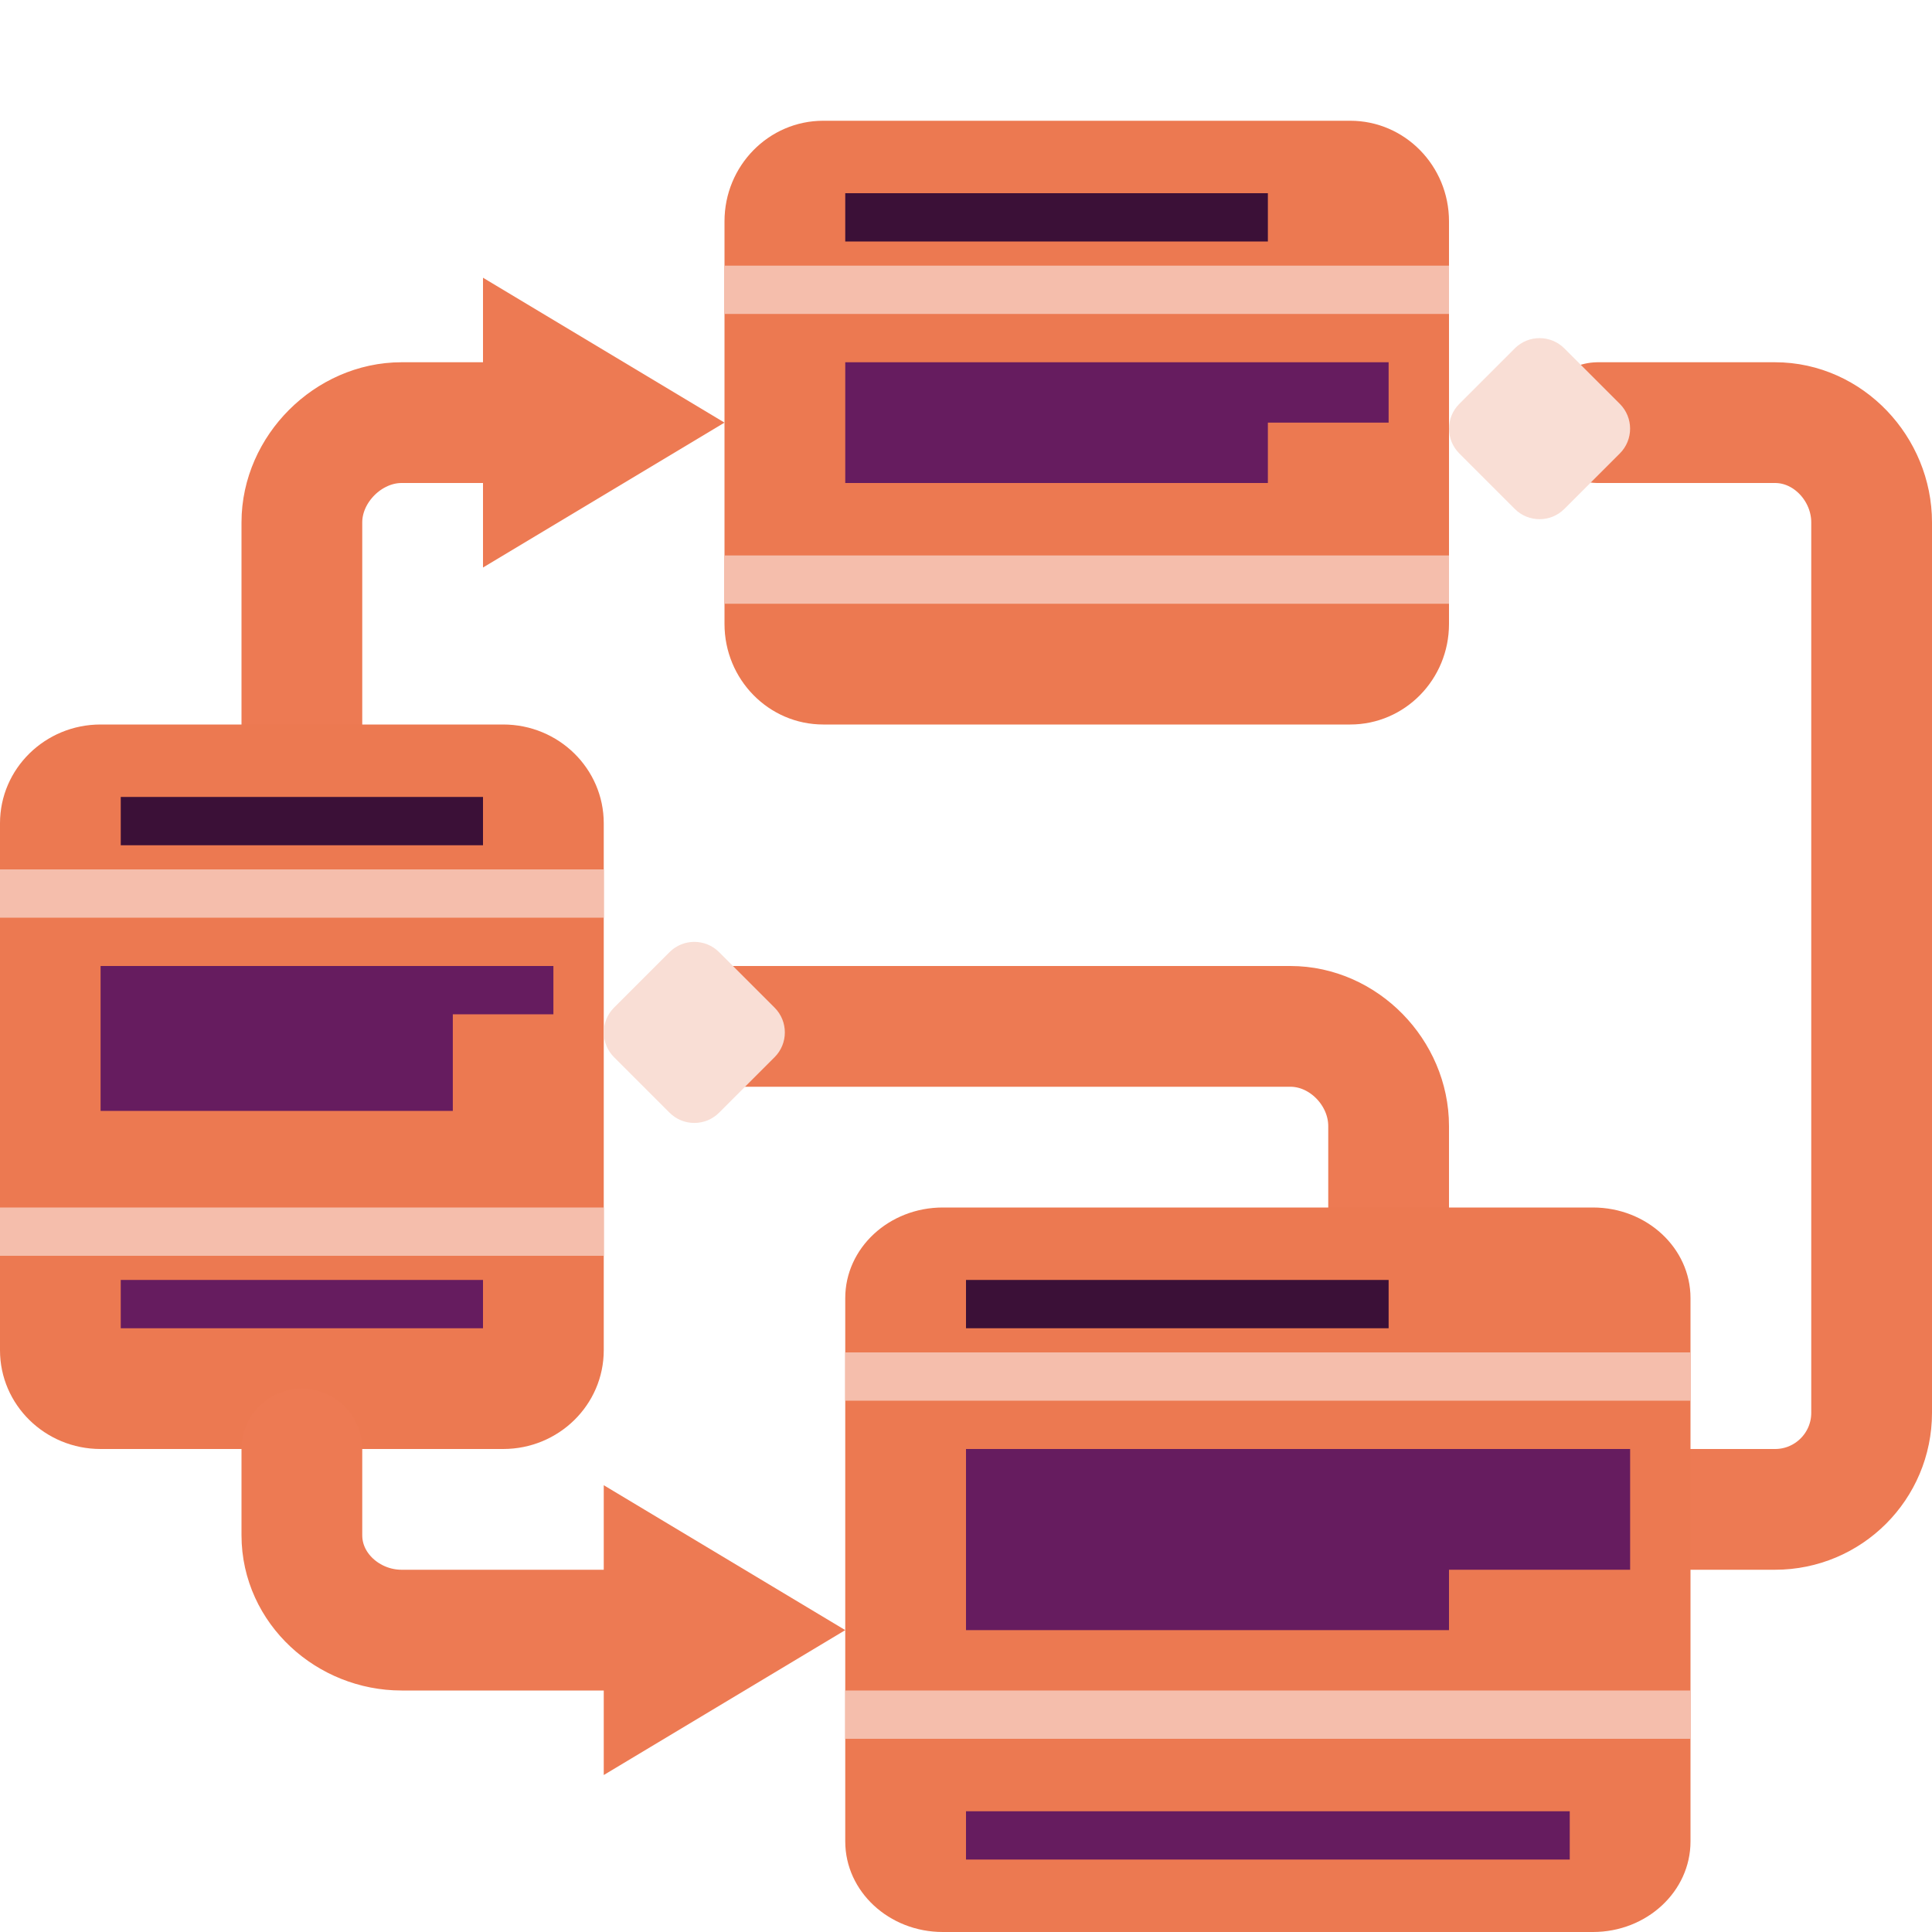 <svg xmlns="http://www.w3.org/2000/svg" width="16" height="16" version="1.1">
 <path style="fill:none;stroke:#ed7a53;stroke-linecap:round;stroke-linejoin:round" d="M 2.5,6.8 V 4.326 C 2.5,3.885 2.885,3.5 3.326,3.5 H 4.8"/>
 <path style="fill:none;stroke:#ed7a53;stroke-linecap:round;stroke-linejoin:round" d="M 11.5,10.4 V 9.326 C 11.5,8.885 11.128,8.5 10.686,8.5 H 5.7"/>
 <path style="fill:none;stroke:#ed7a53;stroke-linecap:round;stroke-linejoin:round" d="M 13.9,12.5 H 14.7 C 15.142,12.5 15.5,12.142 15.5,11.7 V 4.326 C 15.5,3.885 15.142,3.5 14.7,3.5 H 13.234"/>
 <path style="fill:#ec7951" d="M 6.818,1 H 11.182 C 11.634,1 12,1.373 12,1.833 V 5.167 C 12,5.627 11.634,6 11.182,6 H 6.818 C 6.366,6 6,5.627 6,5.167 V 1.833 C 6,1.373 6.366,1 6.818,1 Z M 6.818,1"/>
 <path style="fill:#f5beac" d="M 6,2.2 H 12 V 2.6 H 6 Z M 6,2.2"/>
 <path style="fill:#f5beac" d="M 6,4.6 H 12 V 5 H 6 Z M 6,4.6"/>
 <path style="fill:#3b1037" d="M 7,1.6 H 10.5 V 2 H 7 Z M 7,1.6"/>
 <path style="fill:#661c5f" d="M 7,3 H 11.5 V 3.5 H 10.5 V 4 H 7 Z"/>
 <path style="fill:#ec7951" d="M 0.833,6 H 4.167 C 4.627,6 5,6.366 5,6.818 V 11.182 C 5,11.634 4.627,12 4.167,12 H 0.833 C 0.373,12 8e-8,11.634 8e-8,11.182 V 6.818 C 8e-8,6.366 0.373,6 0.833,6 Z M 0.833,6"/>
 <path style="fill:#f5beac" d="M 8e-8,7.2 H 5 V 7.6 H 8e-8 Z M 8e-8,7.2"/>
 <path style="fill:#f5beac" d="M 8e-8,10 H 5 V 10.4 H 8e-8 Z M 8e-8,10"/>
 <path style="fill:#3b1037" d="M 1,6.6 H 4 V 7 H 1 Z M 1,6.6"/>
 <path style="fill:#661c5f" d="M 0.833,8 H 4.583 V 8.4 H 3.75 V 9.2 H 0.833 Z"/>
 <path style="fill:#661c5f" d="M 1,10.6 H 4 V 11 H 1 Z M 1,10.6"/>
 <path style="fill:none;stroke:#ed7a53;stroke-linecap:round;stroke-linejoin:round" d="M 2.5,12 V 12.714 C 2.5,13.155 2.885,13.5 3.326,13.5 H 6"/>
 <path style="fill:#ed7a53" d="M 7,13.5 5,12.3 V 14.7 Z M 7,13.5"/>
 <path style="fill:#ed7a53" d="M 6,3.5 4,2.3 V 4.7 Z M 6,3.5"/>
 <path style="fill:#ec7951" d="M 7.808,10 H 13.192 C 13.638,10 14,10.336 14,10.75 V 15.25 C 14,15.664 13.638,16 13.192,16 H 7.808 C 7.362,16 7,15.664 7,15.25 V 10.75 C 7,10.336 7.362,10 7.808,10 Z M 7.808,10"/>
 <path style="fill:#f5beac" d="M 7,11.2 H 14 V 11.6 H 7 Z M 7,11.2"/>
 <path style="fill:#f5beac" d="M 7,14 H 14 V 14.4 H 7 Z M 7,14"/>
 <path style="fill:#3b1037" d="M 8,10.6 H 11.5 V 11 H 8 Z M 8,10.6"/>
 <path style="fill:#661c5f" d="M 8,12 H 13.5 V 13 H 12 V 13.5 H 8 Z"/>
 <path style="fill:#661c5f" d="M 8,15 H 13 V 15.4 H 8 Z M 8,15"/>
 <path style="fill:#f9ded5" d="M 12.545,2.885 12.085,3.345 C 11.972,3.458 11.972,3.642 12.085,3.755 L 12.545,4.215 C 12.658,4.328 12.842,4.328 12.955,4.215 L 13.415,3.755 C 13.528,3.642 13.528,3.458 13.415,3.345 L 12.955,2.885 C 12.842,2.772 12.658,2.772 12.545,2.885 Z M 12.545,2.885"/>
 <path style="fill:#f9ded5" d="M 5.545,7.885 5.085,8.345 C 4.972,8.458 4.972,8.642 5.085,8.755 L 5.545,9.215 C 5.658,9.328 5.842,9.328 5.955,9.215 L 6.415,8.755 C 6.528,8.642 6.528,8.458 6.415,8.345 L 5.955,7.885 C 5.842,7.772 5.658,7.772 5.545,7.885 Z M 5.545,7.885"/>
</svg>

